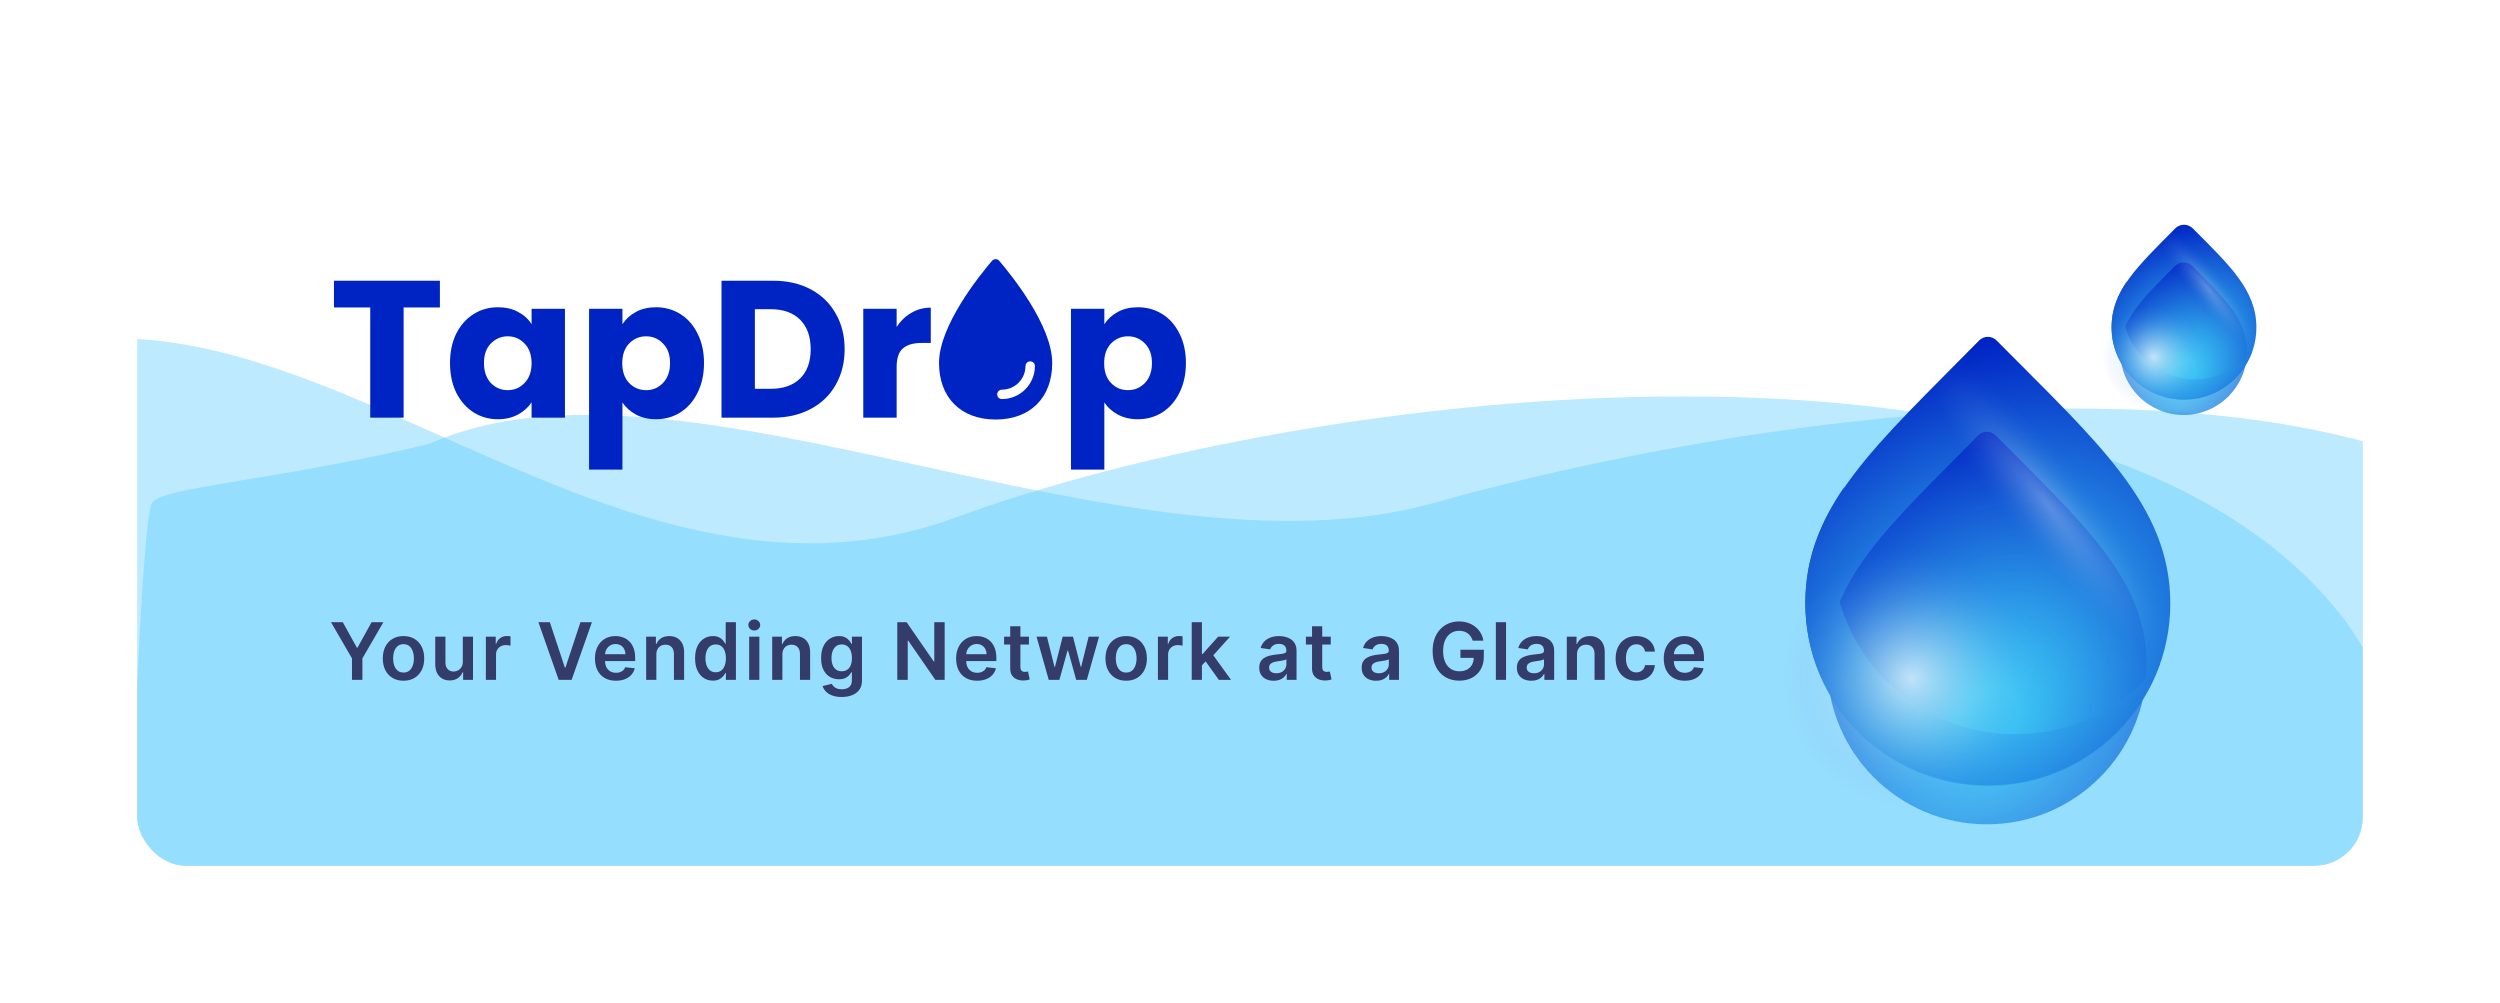 <svg width="820" height="329" viewBox="0 0 820 329" fill="none" xmlns="http://www.w3.org/2000/svg">
<g filter="url(#filter0_d_417_54)">
<g clip-path="url(#clip0_417_54)">
<rect x="45" y="41" width="730" height="239" rx="16" fill="white"/>
<path d="M313.453 165.732C196.551 208.695 94.438 72.059 -3.45 115.726C-61.901 129.812 -179.93 159.534 -184.437 165.732C-188.944 171.93 -193.357 309.177 -195 377.025L673.314 520C732.469 446.987 834.019 280.112 766.977 196.722C683.173 92.484 430.355 122.769 313.453 165.732Z" fill="#5DCCFC" fill-opacity="0.41"/>
<path d="M470.689 160.863C369.374 189.461 223.5 104.599 140.776 141.594C91.379 153.528 53.736 155.612 49.927 160.863C46.118 166.114 42.389 282.39 41 339.871L774.805 461C824.796 399.143 910.615 257.766 853.958 187.118C783.136 98.807 573.066 131.966 470.689 160.863Z" fill="#5DCCFC" fill-opacity="0.41"/>
<path d="M740.092 103.382C740.092 116.497 729.461 127.129 716.346 127.129C703.231 127.129 692.599 116.497 692.599 103.382C692.599 91.197 701.21 83.307 713.478 70.917C715.056 69.323 717.641 69.317 719.224 70.906C731.395 83.117 740.092 91.207 740.092 103.382Z" fill="url(#paint0_radial_417_54)"/>
<g opacity="0.8" filter="url(#filter1_f_417_54)">
<path d="M737.006 111.326C737.006 122.808 727.703 132.116 716.228 132.116C704.752 132.116 695.45 122.808 695.45 111.326C695.45 100.777 702.815 93.906 713.358 83.266C714.937 81.672 717.524 81.667 719.108 83.255C729.568 93.744 737.006 100.788 737.006 111.326Z" fill="url(#paint1_radial_417_54)"/>
</g>
<g style="mix-blend-mode:color-burn" filter="url(#filter2_f_417_54)">
<path d="M697.692 88.189C696.697 90.83 696.161 93.603 696.161 96.642C696.162 109.757 706.794 120.388 719.908 120.388C727.617 120.388 734.465 116.714 738.803 111.023C735.595 120.341 726.753 127.037 716.346 127.037C703.231 127.037 692.6 116.405 692.6 103.29C692.6 97.622 694.464 92.883 697.692 88.189Z" fill="url(#paint2_radial_417_54)"/>
</g>
<g style="mix-blend-mode:screen" opacity="0.3">
<circle cx="724.181" cy="90.559" r="22.559" fill="url(#paint3_radial_417_54)"/>
</g>
<g style="mix-blend-mode:screen" opacity="0.7" filter="url(#filter3_f_417_54)">
<circle cx="706.372" cy="113.118" r="22.559" fill="url(#paint4_radial_417_54)"/>
</g>
<path d="M711.858 193.948C711.858 227.006 685.06 253.805 652.002 253.805C618.943 253.805 592.145 227.006 592.145 193.948C592.145 161.805 615.912 141.522 649.14 107.686C650.711 106.085 653.297 106.079 654.874 107.674C687.825 140.97 711.858 161.816 711.858 193.948Z" fill="url(#paint5_radial_417_54)"/>
<g opacity="0.8" filter="url(#filter4_f_417_54)">
<path d="M704.08 213.97C704.08 242.912 680.631 266.375 651.705 266.375C622.779 266.375 599.33 242.912 599.33 213.97C599.33 185.944 619.957 168.216 648.845 138.81C650.417 137.209 652.999 137.204 654.577 138.799C683.225 167.74 704.08 185.955 704.08 213.97Z" fill="url(#paint6_radial_417_54)"/>
</g>
<g style="mix-blend-mode:color-burn" filter="url(#filter5_f_417_54)">
<path d="M604.983 155.646C602.476 162.305 601.125 169.293 601.125 176.956C601.125 210.014 627.923 236.813 660.981 236.813C680.41 236.813 697.676 227.555 708.611 213.21C700.524 236.697 678.235 253.572 652.003 253.572C618.945 253.572 592.146 226.773 592.146 193.715C592.146 179.426 596.845 167.481 604.983 155.646Z" fill="url(#paint7_radial_417_54)"/>
</g>
<g style="mix-blend-mode:screen" opacity="0.3">
<circle cx="671.757" cy="161.625" r="56.864" fill="url(#paint8_radial_417_54)"/>
</g>
<g style="mix-blend-mode:screen" opacity="0.7" filter="url(#filter6_f_417_54)">
<circle cx="626.864" cy="218.489" r="56.864" fill="url(#paint9_radial_417_54)"/>
</g>
<path d="M108.572 200.091H112.441L117.067 208.456H117.251L121.877 200.091H125.746L118.867 211.946V219H115.451V211.946L108.572 200.091ZM132.349 219.277C130.964 219.277 129.764 218.972 128.749 218.363C127.733 217.754 126.945 216.901 126.385 215.805C125.831 214.71 125.554 213.429 125.554 211.964C125.554 210.5 125.831 209.216 126.385 208.114C126.945 207.013 127.733 206.157 128.749 205.548C129.764 204.938 130.964 204.634 132.349 204.634C133.734 204.634 134.935 204.938 135.95 205.548C136.966 206.157 137.751 207.013 138.305 208.114C138.865 209.216 139.145 210.5 139.145 211.964C139.145 213.429 138.865 214.71 138.305 215.805C137.751 216.901 136.966 217.754 135.95 218.363C134.935 218.972 133.734 219.277 132.349 219.277ZM132.368 216.599C133.119 216.599 133.747 216.393 134.251 215.981C134.756 215.562 135.132 215.002 135.378 214.3C135.63 213.599 135.756 212.817 135.756 211.955C135.756 211.087 135.63 210.303 135.378 209.601C135.132 208.893 134.756 208.33 134.251 207.911C133.747 207.493 133.119 207.283 132.368 207.283C131.598 207.283 130.958 207.493 130.447 207.911C129.943 208.33 129.564 208.893 129.312 209.601C129.066 210.303 128.942 211.087 128.942 211.955C128.942 212.817 129.066 213.599 129.312 214.3C129.564 215.002 129.943 215.562 130.447 215.981C130.958 216.393 131.598 216.599 132.368 216.599ZM151.801 213.036V204.818H155.143V219H151.902V216.479H151.755C151.435 217.273 150.908 217.923 150.176 218.428C149.449 218.932 148.554 219.185 147.489 219.185C146.56 219.185 145.738 218.978 145.024 218.566C144.316 218.147 143.762 217.541 143.362 216.747C142.962 215.947 142.762 214.981 142.762 213.848V204.818H146.104V213.331C146.104 214.23 146.35 214.944 146.843 215.473C147.335 216.002 147.981 216.267 148.782 216.267C149.274 216.267 149.751 216.147 150.213 215.907C150.674 215.667 151.053 215.31 151.348 214.836C151.65 214.356 151.801 213.756 151.801 213.036ZM159.36 219V204.818H162.601V207.182H162.749C163.007 206.363 163.45 205.732 164.078 205.289C164.712 204.84 165.435 204.615 166.248 204.615C166.433 204.615 166.639 204.624 166.866 204.643C167.1 204.655 167.294 204.677 167.448 204.707V207.782C167.307 207.733 167.082 207.69 166.774 207.653C166.473 207.61 166.18 207.588 165.897 207.588C165.288 207.588 164.74 207.72 164.254 207.985C163.773 208.244 163.395 208.604 163.118 209.065C162.841 209.527 162.702 210.059 162.702 210.663V219H159.36ZM180.355 200.091L185.277 214.974H185.47L190.382 200.091H194.149L187.483 219H183.255L176.598 200.091H180.355ZM202.027 219.277C200.605 219.277 199.377 218.982 198.343 218.391C197.315 217.794 196.524 216.95 195.97 215.861C195.417 214.765 195.14 213.476 195.14 211.992C195.14 210.533 195.417 209.253 195.97 208.151C196.531 207.043 197.312 206.182 198.316 205.566C199.319 204.944 200.498 204.634 201.852 204.634C202.726 204.634 203.551 204.775 204.326 205.058C205.108 205.335 205.797 205.766 206.394 206.351C206.998 206.936 207.472 207.68 207.816 208.585C208.161 209.484 208.333 210.555 208.333 211.798V212.823H196.709V210.57H205.13C205.123 209.93 204.985 209.361 204.714 208.862C204.443 208.357 204.065 207.96 203.578 207.671C203.098 207.382 202.538 207.237 201.898 207.237C201.215 207.237 200.615 207.403 200.098 207.736C199.581 208.062 199.177 208.493 198.888 209.028C198.605 209.558 198.46 210.139 198.454 210.773V212.74C198.454 213.565 198.605 214.273 198.907 214.864C199.208 215.448 199.63 215.898 200.171 216.212C200.713 216.519 201.347 216.673 202.073 216.673C202.56 216.673 203 216.606 203.394 216.47C203.788 216.329 204.129 216.122 204.419 215.852C204.708 215.581 204.926 215.245 205.074 214.845L208.195 215.196C207.998 216.021 207.622 216.741 207.068 217.357C206.521 217.966 205.819 218.44 204.963 218.778C204.108 219.111 203.129 219.277 202.027 219.277ZM215.283 210.69V219H211.941V204.818H215.136V207.228H215.302C215.628 206.434 216.148 205.803 216.862 205.335C217.582 204.867 218.472 204.634 219.53 204.634C220.509 204.634 221.362 204.843 222.088 205.261C222.82 205.68 223.387 206.286 223.787 207.08C224.193 207.874 224.393 208.838 224.387 209.97V219H221.045V210.487C221.045 209.539 220.798 208.798 220.306 208.262C219.82 207.727 219.146 207.459 218.284 207.459C217.699 207.459 217.179 207.588 216.724 207.847C216.274 208.099 215.92 208.465 215.662 208.945C215.41 209.425 215.283 210.007 215.283 210.69ZM233.828 219.249C232.713 219.249 231.716 218.963 230.836 218.391C229.956 217.818 229.26 216.987 228.749 215.898C228.239 214.808 227.983 213.485 227.983 211.928C227.983 210.352 228.242 209.022 228.759 207.939C229.282 206.849 229.987 206.028 230.873 205.474C231.759 204.914 232.747 204.634 233.837 204.634C234.668 204.634 235.351 204.775 235.886 205.058C236.422 205.335 236.847 205.671 237.161 206.065C237.475 206.452 237.718 206.819 237.89 207.163H238.029V200.091H241.38V219H238.093V216.766H237.89C237.718 217.11 237.468 217.477 237.142 217.864C236.816 218.246 236.385 218.572 235.85 218.843C235.314 219.114 234.64 219.249 233.828 219.249ZM234.76 216.507C235.468 216.507 236.071 216.316 236.57 215.935C237.068 215.547 237.447 215.008 237.705 214.319C237.964 213.629 238.093 212.826 238.093 211.909C238.093 210.992 237.964 210.195 237.705 209.518C237.453 208.841 237.078 208.314 236.579 207.939C236.087 207.563 235.48 207.376 234.76 207.376C234.015 207.376 233.394 207.57 232.895 207.957C232.396 208.345 232.021 208.881 231.769 209.564C231.516 210.247 231.39 211.029 231.39 211.909C231.39 212.795 231.516 213.586 231.769 214.282C232.027 214.971 232.406 215.516 232.904 215.916C233.409 216.31 234.028 216.507 234.76 216.507ZM245.722 219V204.818H249.064V219H245.722ZM247.402 202.805C246.873 202.805 246.417 202.63 246.036 202.279C245.654 201.922 245.463 201.494 245.463 200.996C245.463 200.491 245.654 200.063 246.036 199.712C246.417 199.355 246.873 199.177 247.402 199.177C247.938 199.177 248.393 199.355 248.769 199.712C249.15 200.063 249.341 200.491 249.341 200.996C249.341 201.494 249.15 201.922 248.769 202.279C248.393 202.63 247.938 202.805 247.402 202.805ZM256.623 210.69V219H253.281V204.818H256.476V207.228H256.642C256.968 206.434 257.488 205.803 258.202 205.335C258.922 204.867 259.812 204.634 260.87 204.634C261.849 204.634 262.702 204.843 263.428 205.261C264.161 205.68 264.727 206.286 265.127 207.08C265.533 207.874 265.733 208.838 265.727 209.97V219H262.385V210.487C262.385 209.539 262.138 208.798 261.646 208.262C261.16 207.727 260.486 207.459 259.624 207.459C259.039 207.459 258.519 207.588 258.064 207.847C257.614 208.099 257.26 208.465 257.002 208.945C256.75 209.425 256.623 210.007 256.623 210.69ZM276.072 224.614C274.872 224.614 273.841 224.451 272.979 224.124C272.118 223.804 271.425 223.373 270.902 222.832C270.379 222.29 270.016 221.69 269.812 221.031L272.822 220.302C272.958 220.579 273.155 220.853 273.413 221.124C273.672 221.401 274.02 221.628 274.457 221.807C274.9 221.991 275.457 222.084 276.128 222.084C277.076 222.084 277.86 221.853 278.482 221.391C279.104 220.936 279.415 220.185 279.415 219.138V216.452H279.249C279.076 216.796 278.824 217.15 278.491 217.513C278.165 217.877 277.731 218.181 277.19 218.428C276.654 218.674 275.98 218.797 275.168 218.797C274.078 218.797 273.09 218.541 272.204 218.031C271.324 217.513 270.622 216.744 270.099 215.722C269.582 214.694 269.323 213.408 269.323 211.863C269.323 210.306 269.582 208.991 270.099 207.92C270.622 206.843 271.327 206.028 272.213 205.474C273.099 204.914 274.087 204.634 275.177 204.634C276.008 204.634 276.691 204.775 277.226 205.058C277.768 205.335 278.199 205.671 278.519 206.065C278.839 206.452 279.082 206.819 279.249 207.163H279.433V204.818H282.729V219.231C282.729 220.443 282.44 221.447 281.861 222.241C281.283 223.035 280.492 223.629 279.489 224.023C278.485 224.417 277.347 224.614 276.072 224.614ZM276.1 216.175C276.808 216.175 277.411 216.002 277.91 215.658C278.408 215.313 278.787 214.817 279.045 214.171C279.304 213.525 279.433 212.749 279.433 211.844C279.433 210.952 279.304 210.17 279.045 209.499C278.793 208.828 278.418 208.308 277.919 207.939C277.427 207.563 276.82 207.376 276.1 207.376C275.355 207.376 274.734 207.57 274.235 207.957C273.736 208.345 273.361 208.878 273.109 209.555C272.856 210.226 272.73 210.989 272.73 211.844C272.73 212.712 272.856 213.473 273.109 214.125C273.367 214.771 273.746 215.276 274.244 215.639C274.749 215.996 275.368 216.175 276.1 216.175ZM309.851 200.091V219H306.804L297.894 206.12H297.737V219H294.312V200.091H297.377L306.278 212.98H306.444V200.091H309.851ZM320.494 219.277C319.072 219.277 317.844 218.982 316.81 218.391C315.782 217.794 314.991 216.95 314.437 215.861C313.883 214.765 313.606 213.476 313.606 211.992C313.606 210.533 313.883 209.253 314.437 208.151C314.997 207.043 315.779 206.182 316.782 205.566C317.786 204.944 318.964 204.634 320.318 204.634C321.192 204.634 322.017 204.775 322.793 205.058C323.575 205.335 324.264 205.766 324.861 206.351C325.464 206.936 325.938 207.68 326.283 208.585C326.628 209.484 326.8 210.555 326.8 211.798V212.823H315.176V210.57H323.596C323.59 209.93 323.451 209.361 323.181 208.862C322.91 208.357 322.531 207.96 322.045 207.671C321.565 207.382 321.005 207.237 320.365 207.237C319.681 207.237 319.081 207.403 318.564 207.736C318.047 208.062 317.644 208.493 317.355 209.028C317.072 209.558 316.927 210.139 316.921 210.773V212.74C316.921 213.565 317.072 214.273 317.373 214.864C317.675 215.448 318.096 215.898 318.638 216.212C319.18 216.519 319.814 216.673 320.54 216.673C321.026 216.673 321.466 216.606 321.86 216.47C322.254 216.329 322.596 216.122 322.885 215.852C323.174 215.581 323.393 215.245 323.541 214.845L326.661 215.196C326.465 216.021 326.089 216.741 325.535 217.357C324.987 217.966 324.286 218.44 323.43 218.778C322.574 219.111 321.596 219.277 320.494 219.277ZM337.489 204.818V207.403H329.337V204.818H337.489ZM331.349 201.42H334.692V214.734C334.692 215.184 334.759 215.528 334.895 215.768C335.036 216.002 335.221 216.162 335.449 216.249C335.677 216.335 335.929 216.378 336.206 216.378C336.415 216.378 336.606 216.362 336.778 216.332C336.957 216.301 337.092 216.273 337.185 216.249L337.748 218.862C337.569 218.923 337.314 218.991 336.981 219.065C336.655 219.138 336.255 219.182 335.781 219.194C334.944 219.219 334.19 219.092 333.519 218.815C332.848 218.532 332.316 218.095 331.922 217.504C331.534 216.913 331.343 216.175 331.349 215.288V201.42ZM343.991 219L339.984 204.818H343.391L345.884 214.79H346.013L348.562 204.818H351.932L354.48 214.734H354.618L357.074 204.818H360.491L356.474 219H352.993L350.334 209.416H350.141L347.481 219H343.991ZM369.384 219.277C367.999 219.277 366.799 218.972 365.783 218.363C364.768 217.754 363.98 216.901 363.42 215.805C362.866 214.71 362.589 213.429 362.589 211.964C362.589 210.5 362.866 209.216 363.42 208.114C363.98 207.013 364.768 206.157 365.783 205.548C366.799 204.938 367.999 204.634 369.384 204.634C370.769 204.634 371.969 204.938 372.985 205.548C374.001 206.157 374.785 207.013 375.339 208.114C375.899 209.216 376.18 210.5 376.18 211.964C376.18 213.429 375.899 214.71 375.339 215.805C374.785 216.901 374.001 217.754 372.985 218.363C371.969 218.972 370.769 219.277 369.384 219.277ZM369.403 216.599C370.154 216.599 370.781 216.393 371.286 215.981C371.791 215.562 372.166 215.002 372.413 214.3C372.665 213.599 372.791 212.817 372.791 211.955C372.791 211.087 372.665 210.303 372.413 209.601C372.166 208.893 371.791 208.33 371.286 207.911C370.781 207.493 370.154 207.283 369.403 207.283C368.633 207.283 367.993 207.493 367.482 207.911C366.977 208.33 366.599 208.893 366.346 209.601C366.1 210.303 365.977 211.087 365.977 211.955C365.977 212.817 366.1 213.599 366.346 214.3C366.599 215.002 366.977 215.562 367.482 215.981C367.993 216.393 368.633 216.599 369.403 216.599ZM379.796 219V204.818H383.037V207.182H383.185C383.443 206.363 383.887 205.732 384.514 205.289C385.148 204.84 385.872 204.615 386.684 204.615C386.869 204.615 387.075 204.624 387.303 204.643C387.537 204.655 387.731 204.677 387.884 204.707V207.782C387.743 207.733 387.518 207.69 387.21 207.653C386.909 207.61 386.616 207.588 386.333 207.588C385.724 207.588 385.176 207.72 384.69 207.985C384.21 208.244 383.831 208.604 383.554 209.065C383.277 209.527 383.139 210.059 383.139 210.663V219H379.796ZM393.932 214.55L393.923 210.515H394.458L399.555 204.818H403.46L397.191 211.798H396.499L393.932 214.55ZM390.885 219V200.091H394.227V219H390.885ZM399.786 219L395.169 212.546L397.422 210.192L403.783 219H399.786ZM417.778 219.286C416.879 219.286 416.07 219.126 415.35 218.806C414.636 218.48 414.069 218 413.651 217.366C413.238 216.732 413.032 215.95 413.032 215.021C413.032 214.22 413.18 213.559 413.475 213.036C413.771 212.512 414.174 212.094 414.685 211.78C415.196 211.466 415.771 211.229 416.411 211.069C417.058 210.903 417.726 210.783 418.415 210.709C419.246 210.623 419.92 210.546 420.437 210.478C420.954 210.404 421.33 210.293 421.563 210.146C421.803 209.992 421.924 209.755 421.924 209.435V209.379C421.924 208.684 421.717 208.145 421.305 207.763C420.892 207.382 420.299 207.191 419.523 207.191C418.704 207.191 418.055 207.37 417.575 207.727C417.101 208.084 416.781 208.505 416.615 208.991L413.494 208.548C413.74 207.687 414.146 206.966 414.713 206.388C415.279 205.803 415.971 205.366 416.79 205.077C417.609 204.781 418.513 204.634 419.504 204.634C420.188 204.634 420.868 204.714 421.545 204.874C422.222 205.034 422.841 205.298 423.401 205.668C423.961 206.031 424.41 206.526 424.749 207.154C425.093 207.782 425.266 208.567 425.266 209.509V219H422.053V217.052H421.942C421.739 217.446 421.453 217.815 421.083 218.16C420.72 218.498 420.262 218.772 419.708 218.982C419.16 219.185 418.517 219.286 417.778 219.286ZM418.646 216.83C419.317 216.83 419.898 216.698 420.391 216.433C420.883 216.162 421.262 215.805 421.526 215.362C421.797 214.919 421.933 214.436 421.933 213.913V212.241C421.828 212.328 421.65 212.408 421.397 212.482C421.151 212.555 420.874 212.62 420.566 212.675C420.258 212.731 419.954 212.78 419.652 212.823C419.351 212.866 419.089 212.903 418.867 212.934C418.369 213.002 417.923 213.112 417.529 213.266C417.135 213.42 416.824 213.636 416.596 213.913C416.368 214.183 416.254 214.534 416.254 214.965C416.254 215.581 416.479 216.045 416.928 216.359C417.378 216.673 417.95 216.83 418.646 216.83ZM436.488 204.818V207.403H428.336V204.818H436.488ZM430.348 201.42H433.691V214.734C433.691 215.184 433.758 215.528 433.894 215.768C434.035 216.002 434.22 216.162 434.448 216.249C434.676 216.335 434.928 216.378 435.205 216.378C435.414 216.378 435.605 216.362 435.777 216.332C435.956 216.301 436.091 216.273 436.184 216.249L436.747 218.862C436.568 218.923 436.313 218.991 435.98 219.065C435.654 219.138 435.254 219.182 434.78 219.194C433.943 219.219 433.189 219.092 432.518 218.815C431.847 218.532 431.315 218.095 430.921 217.504C430.533 216.913 430.342 216.175 430.348 215.288V201.42ZM451.374 219.286C450.475 219.286 449.666 219.126 448.945 218.806C448.231 218.48 447.665 218 447.247 217.366C446.834 216.732 446.628 215.95 446.628 215.021C446.628 214.22 446.776 213.559 447.071 213.036C447.367 212.512 447.77 212.094 448.281 211.78C448.792 211.466 449.367 211.229 450.007 211.069C450.654 210.903 451.321 210.783 452.011 210.709C452.842 210.623 453.516 210.546 454.033 210.478C454.55 210.404 454.925 210.293 455.159 210.146C455.399 209.992 455.519 209.755 455.519 209.435V209.379C455.519 208.684 455.313 208.145 454.901 207.763C454.488 207.382 453.894 207.191 453.119 207.191C452.3 207.191 451.651 207.37 451.171 207.727C450.697 208.084 450.377 208.505 450.21 208.991L447.09 208.548C447.336 207.687 447.742 206.966 448.308 206.388C448.875 205.803 449.567 205.366 450.386 205.077C451.204 204.781 452.109 204.634 453.1 204.634C453.784 204.634 454.464 204.714 455.141 204.874C455.818 205.034 456.437 205.298 456.997 205.668C457.557 206.031 458.006 206.526 458.345 207.154C458.689 207.782 458.862 208.567 458.862 209.509V219H455.649V217.052H455.538C455.335 217.446 455.048 217.815 454.679 218.16C454.316 218.498 453.857 218.772 453.303 218.982C452.756 219.185 452.112 219.286 451.374 219.286ZM452.242 216.83C452.913 216.83 453.494 216.698 453.987 216.433C454.479 216.162 454.858 215.805 455.122 215.362C455.393 214.919 455.529 214.436 455.529 213.913V212.241C455.424 212.328 455.245 212.408 454.993 212.482C454.747 212.555 454.47 212.62 454.162 212.675C453.854 212.731 453.55 212.78 453.248 212.823C452.946 212.866 452.685 212.903 452.463 212.934C451.965 213.002 451.518 213.112 451.124 213.266C450.731 213.42 450.42 213.636 450.192 213.913C449.964 214.183 449.85 214.534 449.85 214.965C449.85 215.581 450.075 216.045 450.524 216.359C450.974 216.673 451.546 216.83 452.242 216.83ZM483.047 206.129C482.893 205.631 482.681 205.184 482.41 204.79C482.145 204.39 481.825 204.049 481.45 203.766C481.08 203.482 480.656 203.27 480.176 203.129C479.695 202.981 479.172 202.907 478.606 202.907C477.59 202.907 476.686 203.162 475.892 203.673C475.097 204.184 474.473 204.935 474.017 205.926C473.568 206.911 473.343 208.111 473.343 209.527C473.343 210.955 473.568 212.165 474.017 213.156C474.467 214.147 475.091 214.901 475.892 215.418C476.692 215.929 477.621 216.184 478.68 216.184C479.64 216.184 480.471 215.999 481.173 215.63C481.881 215.261 482.425 214.737 482.807 214.06C483.189 213.377 483.379 212.577 483.379 211.66L484.155 211.78H479.021V209.102H486.694V211.374C486.694 212.992 486.349 214.393 485.66 215.575C484.971 216.756 484.023 217.667 482.816 218.308C481.61 218.942 480.225 219.259 478.661 219.259C476.919 219.259 475.39 218.868 474.073 218.086C472.762 217.298 471.737 216.181 470.998 214.734C470.266 213.282 469.899 211.558 469.899 209.564C469.899 208.037 470.115 206.674 470.546 205.474C470.983 204.273 471.592 203.255 472.374 202.418C473.155 201.574 474.073 200.934 475.125 200.497C476.178 200.054 477.323 199.832 478.56 199.832C479.606 199.832 480.582 199.986 481.487 200.294C482.392 200.596 483.195 201.027 483.896 201.587C484.604 202.147 485.186 202.812 485.642 203.581C486.097 204.35 486.396 205.2 486.537 206.129H483.047ZM493.981 200.091V219H490.639V200.091H493.981ZM502.279 219.286C501.38 219.286 500.571 219.126 499.851 218.806C499.137 218.48 498.57 218 498.152 217.366C497.739 216.732 497.533 215.95 497.533 215.021C497.533 214.22 497.681 213.559 497.976 213.036C498.272 212.512 498.675 212.094 499.186 211.78C499.697 211.466 500.272 211.229 500.912 211.069C501.559 210.903 502.227 210.783 502.916 210.709C503.747 210.623 504.421 210.546 504.938 210.478C505.455 210.404 505.831 210.293 506.064 210.146C506.304 209.992 506.425 209.755 506.425 209.435V209.379C506.425 208.684 506.218 208.145 505.806 207.763C505.394 207.382 504.8 207.191 504.024 207.191C503.205 207.191 502.556 207.37 502.076 207.727C501.602 208.084 501.282 208.505 501.116 208.991L497.995 208.548C498.241 207.687 498.647 206.966 499.214 206.388C499.78 205.803 500.472 205.366 501.291 205.077C502.11 204.781 503.014 204.634 504.005 204.634C504.689 204.634 505.369 204.714 506.046 204.874C506.723 205.034 507.342 205.298 507.902 205.668C508.462 206.031 508.911 206.526 509.25 207.154C509.594 207.782 509.767 208.567 509.767 209.509V219H506.554V217.052H506.443C506.24 217.446 505.954 217.815 505.584 218.16C505.221 218.498 504.763 218.772 504.209 218.982C503.661 219.185 503.018 219.286 502.279 219.286ZM503.147 216.83C503.818 216.83 504.399 216.698 504.892 216.433C505.384 216.162 505.763 215.805 506.027 215.362C506.298 214.919 506.434 214.436 506.434 213.913V212.241C506.329 212.328 506.151 212.408 505.898 212.482C505.652 212.555 505.375 212.62 505.067 212.675C504.76 212.731 504.455 212.78 504.153 212.823C503.852 212.866 503.59 212.903 503.368 212.934C502.87 213.002 502.424 213.112 502.03 213.266C501.636 213.42 501.325 213.636 501.097 213.913C500.869 214.183 500.755 214.534 500.755 214.965C500.755 215.581 500.98 216.045 501.429 216.359C501.879 216.673 502.451 216.83 503.147 216.83ZM517.25 210.69V219H513.908V204.818H517.102V207.228H517.268C517.595 206.434 518.115 205.803 518.829 205.335C519.549 204.867 520.438 204.634 521.497 204.634C522.476 204.634 523.328 204.843 524.055 205.261C524.787 205.68 525.353 206.286 525.754 207.08C526.16 207.874 526.36 208.838 526.354 209.97V219H523.011V210.487C523.011 209.539 522.765 208.798 522.273 208.262C521.786 207.727 521.112 207.459 520.251 207.459C519.666 207.459 519.146 207.588 518.69 207.847C518.241 208.099 517.887 208.465 517.629 208.945C517.376 209.425 517.25 210.007 517.25 210.69ZM536.717 219.277C535.302 219.277 534.086 218.966 533.07 218.344C532.061 217.723 531.282 216.864 530.735 215.768C530.193 214.667 529.922 213.399 529.922 211.964C529.922 210.524 530.199 209.253 530.753 208.151C531.307 207.043 532.089 206.182 533.098 205.566C534.114 204.944 535.314 204.634 536.699 204.634C537.85 204.634 538.869 204.846 539.755 205.271C540.648 205.689 541.359 206.283 541.888 207.053C542.417 207.816 542.719 208.708 542.793 209.73H539.598C539.469 209.047 539.161 208.478 538.675 208.022C538.195 207.56 537.552 207.33 536.745 207.33C536.062 207.33 535.462 207.514 534.945 207.884C534.428 208.247 534.025 208.77 533.735 209.453C533.452 210.136 533.311 210.955 533.311 211.909C533.311 212.875 533.452 213.706 533.735 214.402C534.018 215.091 534.415 215.624 534.926 215.999C535.443 216.369 536.05 216.553 536.745 216.553C537.238 216.553 537.678 216.461 538.065 216.276C538.459 216.085 538.789 215.812 539.053 215.455C539.318 215.098 539.5 214.664 539.598 214.153H542.793C542.713 215.156 542.417 216.045 541.906 216.821C541.395 217.59 540.7 218.194 539.82 218.631C538.94 219.062 537.905 219.277 536.717 219.277ZM552.596 219.277C551.174 219.277 549.946 218.982 548.912 218.391C547.884 217.794 547.093 216.95 546.539 215.861C545.985 214.765 545.708 213.476 545.708 211.992C545.708 210.533 545.985 209.253 546.539 208.151C547.099 207.043 547.881 206.182 548.884 205.566C549.887 204.944 551.066 204.634 552.42 204.634C553.294 204.634 554.119 204.775 554.895 205.058C555.676 205.335 556.366 205.766 556.963 206.351C557.566 206.936 558.04 207.68 558.385 208.585C558.729 209.484 558.902 210.555 558.902 211.798V212.823H547.277V210.57H555.698C555.692 209.93 555.553 209.361 555.282 208.862C555.012 208.357 554.633 207.96 554.147 207.671C553.667 207.382 553.107 207.237 552.466 207.237C551.783 207.237 551.183 207.403 550.666 207.736C550.149 208.062 549.746 208.493 549.456 209.028C549.173 209.558 549.029 210.139 549.022 210.773V212.74C549.022 213.565 549.173 214.273 549.475 214.864C549.777 215.448 550.198 215.898 550.74 216.212C551.281 216.519 551.915 216.673 552.642 216.673C553.128 216.673 553.568 216.606 553.962 216.47C554.356 216.329 554.698 216.122 554.987 215.852C555.276 215.581 555.495 215.245 555.643 214.845L558.763 215.196C558.566 216.021 558.191 216.741 557.637 217.357C557.089 217.966 556.387 218.44 555.532 218.778C554.676 219.111 553.697 219.277 552.596 219.277Z" fill="#343C6A"/>
<path d="M144.288 88.072V96.84H132.384V133H121.44V96.84H109.536V88.072H144.288ZM147.605 115.08C147.605 111.411 148.287 108.189 149.653 105.416C151.061 102.643 152.959 100.509 155.349 99.016C157.738 97.523 160.405 96.776 163.349 96.776C165.866 96.776 168.063 97.288 169.941 98.312C171.861 99.336 173.333 100.68 174.357 102.344V97.288H185.301V133H174.357V127.944C173.29 129.608 171.797 130.952 169.877 131.976C167.999 133 165.802 133.512 163.285 133.512C160.383 133.512 157.738 132.765 155.349 131.272C152.959 129.736 151.061 127.581 149.653 124.808C148.287 121.992 147.605 118.749 147.605 115.08ZM174.357 115.144C174.357 112.413 173.589 110.259 172.053 108.68C170.559 107.101 168.725 106.312 166.549 106.312C164.373 106.312 162.517 107.101 160.981 108.68C159.487 110.216 158.741 112.349 158.741 115.08C158.741 117.811 159.487 119.987 160.981 121.608C162.517 123.187 164.373 123.976 166.549 123.976C168.725 123.976 170.559 123.187 172.053 121.608C173.589 120.029 174.357 117.875 174.357 115.144ZM204.162 102.344C205.229 100.68 206.701 99.336 208.578 98.312C210.455 97.288 212.653 96.776 215.17 96.776C218.114 96.776 220.781 97.523 223.17 99.016C225.559 100.509 227.437 102.643 228.802 105.416C230.21 108.189 230.914 111.411 230.914 115.08C230.914 118.749 230.21 121.992 228.802 124.808C227.437 127.581 225.559 129.736 223.17 131.272C220.781 132.765 218.114 133.512 215.17 133.512C212.695 133.512 210.498 133 208.578 131.976C206.701 130.952 205.229 129.629 204.162 128.008V150.024H193.218V97.288H204.162V102.344ZM219.778 115.08C219.778 112.349 219.01 110.216 217.474 108.68C215.981 107.101 214.125 106.312 211.906 106.312C209.73 106.312 207.874 107.101 206.338 108.68C204.845 110.259 204.098 112.413 204.098 115.144C204.098 117.875 204.845 120.029 206.338 121.608C207.874 123.187 209.73 123.976 211.906 123.976C214.082 123.976 215.938 123.187 217.474 121.608C219.01 119.987 219.778 117.811 219.778 115.08ZM253.488 88.072C258.224 88.072 262.362 89.011 265.904 90.888C269.445 92.765 272.176 95.411 274.096 98.824C276.058 102.195 277.04 106.099 277.04 110.536C277.04 114.931 276.058 118.835 274.096 122.248C272.176 125.661 269.424 128.307 265.84 130.184C262.298 132.061 258.181 133 253.488 133H236.656V88.072H253.488ZM252.784 123.528C256.922 123.528 260.144 122.397 262.448 120.136C264.752 117.875 265.904 114.675 265.904 110.536C265.904 106.397 264.752 103.176 262.448 100.872C260.144 98.568 256.922 97.416 252.784 97.416H247.6V123.528H252.784ZM294.1 103.24C295.38 101.277 296.98 99.741 298.9 98.632C300.82 97.48 302.953 96.904 305.3 96.904V108.488H302.292C299.561 108.488 297.513 109.085 296.148 110.28C294.782 111.432 294.1 113.48 294.1 116.424V133H283.156V97.288H294.1V103.24ZM362.225 102.344C363.291 100.68 364.763 99.336 366.641 98.312C368.518 97.288 370.715 96.776 373.233 96.776C376.177 96.776 378.843 97.523 381.233 99.016C383.622 100.509 385.499 102.643 386.865 105.416C388.273 108.189 388.977 111.411 388.977 115.08C388.977 118.749 388.273 121.992 386.865 124.808C385.499 127.581 383.622 129.736 381.233 131.272C378.843 132.765 376.177 133.512 373.233 133.512C370.758 133.512 368.561 133 366.641 131.976C364.763 130.952 363.291 129.629 362.225 128.008V150.024H351.281V97.288H362.225V102.344ZM377.841 115.08C377.841 112.349 377.073 110.216 375.537 108.68C374.043 107.101 372.187 106.312 369.969 106.312C367.793 106.312 365.937 107.101 364.401 108.68C362.907 110.259 362.161 112.413 362.161 115.144C362.161 117.875 362.907 120.029 364.401 121.608C365.937 123.187 367.793 123.976 369.969 123.976C372.145 123.976 374.001 123.187 375.537 121.608C377.073 119.987 377.841 117.811 377.841 115.08Z" fill="#0023C4"/>
<path d="M326.787 133.512C323.288 133.512 320.131 132.765 317.315 131.272C314.541 129.779 312.344 127.645 310.723 124.872C309.144 122.099 308.355 118.856 308.355 115.144C308.355 111.475 309.165 108.253 310.786 105.48C312.408 102.664 314.627 100.509 317.443 99.016C320.259 97.523 323.416 96.776 326.915 96.776C330.413 96.776 333.571 97.523 336.387 99.016C339.203 100.509 341.421 102.664 343.043 105.48C344.664 108.253 345.475 111.475 345.475 115.144C345.475 118.813 344.643 122.056 342.979 124.872C341.357 127.645 339.117 129.779 336.259 131.272C333.443 132.765 330.285 133.512 326.787 133.512ZM326.787 124.04C328.877 124.04 330.648 123.272 332.099 121.736C333.592 120.2 334.339 118.003 334.339 115.144C334.339 112.285 333.613 110.088 332.163 108.552C330.755 107.016 329.005 106.248 326.915 106.248C324.781 106.248 323.011 107.016 321.603 108.552C320.195 110.045 319.491 112.243 319.491 115.144C319.491 118.003 320.173 120.2 321.539 121.736C322.947 123.272 324.696 124.04 326.787 124.04Z" fill="white"/>
<path d="M327.738 81.541C327.593 81.371 327.413 81.235 327.21 81.142C327.007 81.048 326.786 81 326.563 81C326.34 81 326.119 81.048 325.916 81.142C325.714 81.235 325.533 81.371 325.388 81.541C321.307 86.314 308 102.817 308 115.041C308 126.432 315.172 133.603 326.562 133.603C337.953 133.603 345.125 126.432 345.125 115.041C345.125 102.817 331.818 86.314 327.738 81.541ZM328.625 126.9C328.377 126.901 328.133 126.842 327.913 126.728C327.693 126.615 327.503 126.45 327.36 126.248C327.216 126.046 327.124 125.812 327.09 125.567C327.055 125.321 327.081 125.071 327.163 124.838C327.269 124.533 327.468 124.269 327.732 124.084C327.996 123.899 328.312 123.802 328.634 123.807C330.682 123.802 332.644 122.987 334.092 121.539C335.54 120.091 336.355 118.129 336.359 116.081C336.355 115.759 336.452 115.443 336.637 115.179C336.822 114.915 337.086 114.716 337.391 114.61C337.624 114.528 337.874 114.503 338.12 114.537C338.365 114.571 338.599 114.663 338.801 114.807C339.003 114.95 339.168 115.14 339.281 115.36C339.395 115.58 339.454 115.824 339.453 116.072C339.45 118.943 338.308 121.695 336.278 123.725C334.248 125.755 331.496 126.897 328.625 126.9Z" fill="#0023C4"/>
</g>
</g>
<defs>
<filter id="filter0_d_417_54" x="0" y="0" width="820" height="329" filterUnits="userSpaceOnUse" color-interpolation-filters="sRGB">
<feFlood flood-opacity="0" result="BackgroundImageFix"/>
<feColorMatrix in="SourceAlpha" type="matrix" values="0 0 0 0 0 0 0 0 0 0 0 0 0 0 0 0 0 0 127 0" result="hardAlpha"/>
<feOffset dy="4"/>
<feGaussianBlur stdDeviation="22.5"/>
<feComposite in2="hardAlpha" operator="out"/>
<feColorMatrix type="matrix" values="0 0 0 0 0.107 0 0 0 0 0.665 0 0 0 0 0.883 0 0 0 0.08 0"/>
<feBlend mode="normal" in2="BackgroundImageFix" result="effect1_dropShadow_417_54"/>
<feBlend mode="normal" in="SourceGraphic" in2="effect1_dropShadow_417_54" result="shape"/>
</filter>
<filter id="filter1_f_417_54" x="595.45" y="-17.933" width="241.557" height="250.048" filterUnits="userSpaceOnUse" color-interpolation-filters="sRGB">
<feFlood flood-opacity="0" result="BackgroundImageFix"/>
<feBlend mode="normal" in="SourceGraphic" in2="BackgroundImageFix" result="shape"/>
<feGaussianBlur stdDeviation="50" result="effect1_foregroundBlur_417_54"/>
</filter>
<filter id="filter2_f_417_54" x="682.6" y="78.189" width="66.203" height="58.849" filterUnits="userSpaceOnUse" color-interpolation-filters="sRGB">
<feFlood flood-opacity="0" result="BackgroundImageFix"/>
<feBlend mode="normal" in="SourceGraphic" in2="BackgroundImageFix" result="shape"/>
<feGaussianBlur stdDeviation="5" result="effect1_foregroundBlur_417_54"/>
</filter>
<filter id="filter3_f_417_54" x="633.813" y="40.559" width="145.119" height="145.119" filterUnits="userSpaceOnUse" color-interpolation-filters="sRGB">
<feFlood flood-opacity="0" result="BackgroundImageFix"/>
<feBlend mode="normal" in="SourceGraphic" in2="BackgroundImageFix" result="shape"/>
<feGaussianBlur stdDeviation="25" result="effect1_foregroundBlur_417_54"/>
</filter>
<filter id="filter4_f_417_54" x="499.33" y="37.606" width="304.75" height="328.769" filterUnits="userSpaceOnUse" color-interpolation-filters="sRGB">
<feFlood flood-opacity="0" result="BackgroundImageFix"/>
<feBlend mode="normal" in="SourceGraphic" in2="BackgroundImageFix" result="shape"/>
<feGaussianBlur stdDeviation="50" result="effect1_foregroundBlur_417_54"/>
</filter>
<filter id="filter5_f_417_54" x="582.146" y="145.646" width="136.465" height="117.926" filterUnits="userSpaceOnUse" color-interpolation-filters="sRGB">
<feFlood flood-opacity="0" result="BackgroundImageFix"/>
<feBlend mode="normal" in="SourceGraphic" in2="BackgroundImageFix" result="shape"/>
<feGaussianBlur stdDeviation="5" result="effect1_foregroundBlur_417_54"/>
</filter>
<filter id="filter6_f_417_54" x="520" y="111.625" width="213.728" height="213.728" filterUnits="userSpaceOnUse" color-interpolation-filters="sRGB">
<feFlood flood-opacity="0" result="BackgroundImageFix"/>
<feBlend mode="normal" in="SourceGraphic" in2="BackgroundImageFix" result="shape"/>
<feGaussianBlur stdDeviation="25" result="effect1_foregroundBlur_417_54"/>
</filter>
<radialGradient id="paint0_radial_417_54" cx="0" cy="0" r="1" gradientUnits="userSpaceOnUse" gradientTransform="translate(716.346 111.456) rotate(-46.009) scale(47.695 38.309)">
<stop offset="0.109" stop-color="#3CC7F5"/>
<stop offset="1" stop-color="#0023C4"/>
</radialGradient>
<radialGradient id="paint1_radial_417_54" cx="0" cy="0" r="1" gradientUnits="userSpaceOnUse" gradientTransform="translate(716.228 118.394) rotate(-46.025) scale(41.745 33.53)">
<stop offset="0.109" stop-color="#3CC7F5"/>
<stop offset="1" stop-color="#0023C4"/>
</radialGradient>
<radialGradient id="paint2_radial_417_54" cx="0" cy="0" r="1" gradientUnits="userSpaceOnUse" gradientTransform="translate(716.345 111.366) rotate(-46.007) scale(47.692 38.307)">
<stop offset="0.109" stop-color="#3CC7F5"/>
<stop offset="1" stop-color="#0023C4"/>
</radialGradient>
<radialGradient id="paint3_radial_417_54" cx="0" cy="0" r="1" gradientUnits="userSpaceOnUse" gradientTransform="translate(724.181 90.559) rotate(51.559) scale(24.254 5.49)">
<stop stop-color="white"/>
<stop offset="0.601" stop-color="#BDDBF1" stop-opacity="0.28"/>
<stop offset="1" stop-color="#5686F5" stop-opacity="0"/>
</radialGradient>
<radialGradient id="paint4_radial_417_54" cx="0" cy="0" r="1" gradientUnits="userSpaceOnUse" gradientTransform="translate(706.372 113.118) rotate(50.143) scale(16.859 16.758)">
<stop stop-color="white"/>
<stop offset="0.601" stop-color="#BDDBF1" stop-opacity="0.28"/>
<stop offset="1" stop-color="#5686F5" stop-opacity="0"/>
</radialGradient>
<radialGradient id="paint5_radial_417_54" cx="0" cy="0" r="1" gradientUnits="userSpaceOnUse" gradientTransform="translate(652.002 214.299) rotate(-46.009) scale(120.222 96.564)">
<stop offset="0.109" stop-color="#3CC7F5"/>
<stop offset="1" stop-color="#0023C4"/>
</radialGradient>
<radialGradient id="paint6_radial_417_54" cx="0" cy="0" r="1" gradientUnits="userSpaceOnUse" gradientTransform="translate(651.705 231.788) rotate(-46.025) scale(105.226 84.517)">
<stop offset="0.109" stop-color="#3CC7F5"/>
<stop offset="1" stop-color="#0023C4"/>
</radialGradient>
<radialGradient id="paint7_radial_417_54" cx="0" cy="0" r="1" gradientUnits="userSpaceOnUse" gradientTransform="translate(652.002 214.069) rotate(-46.007) scale(120.217 96.56)">
<stop offset="0.109" stop-color="#3CC7F5"/>
<stop offset="1" stop-color="#0023C4"/>
</radialGradient>
<radialGradient id="paint8_radial_417_54" cx="0" cy="0" r="1" gradientUnits="userSpaceOnUse" gradientTransform="translate(671.757 161.625) rotate(51.559) scale(61.137 13.84)">
<stop stop-color="white"/>
<stop offset="0.601" stop-color="#BDDBF1" stop-opacity="0.28"/>
<stop offset="1" stop-color="#5686F5" stop-opacity="0"/>
</radialGradient>
<radialGradient id="paint9_radial_417_54" cx="0" cy="0" r="1" gradientUnits="userSpaceOnUse" gradientTransform="translate(626.864 218.489) rotate(50.143) scale(42.496 42.242)">
<stop stop-color="white"/>
<stop offset="0.601" stop-color="#BDDBF1" stop-opacity="0.28"/>
<stop offset="1" stop-color="#5686F5" stop-opacity="0"/>
</radialGradient>
<clipPath id="clip0_417_54">
<rect x="45" y="41" width="730" height="239" rx="16" fill="white"/>
</clipPath>
</defs>
</svg>

